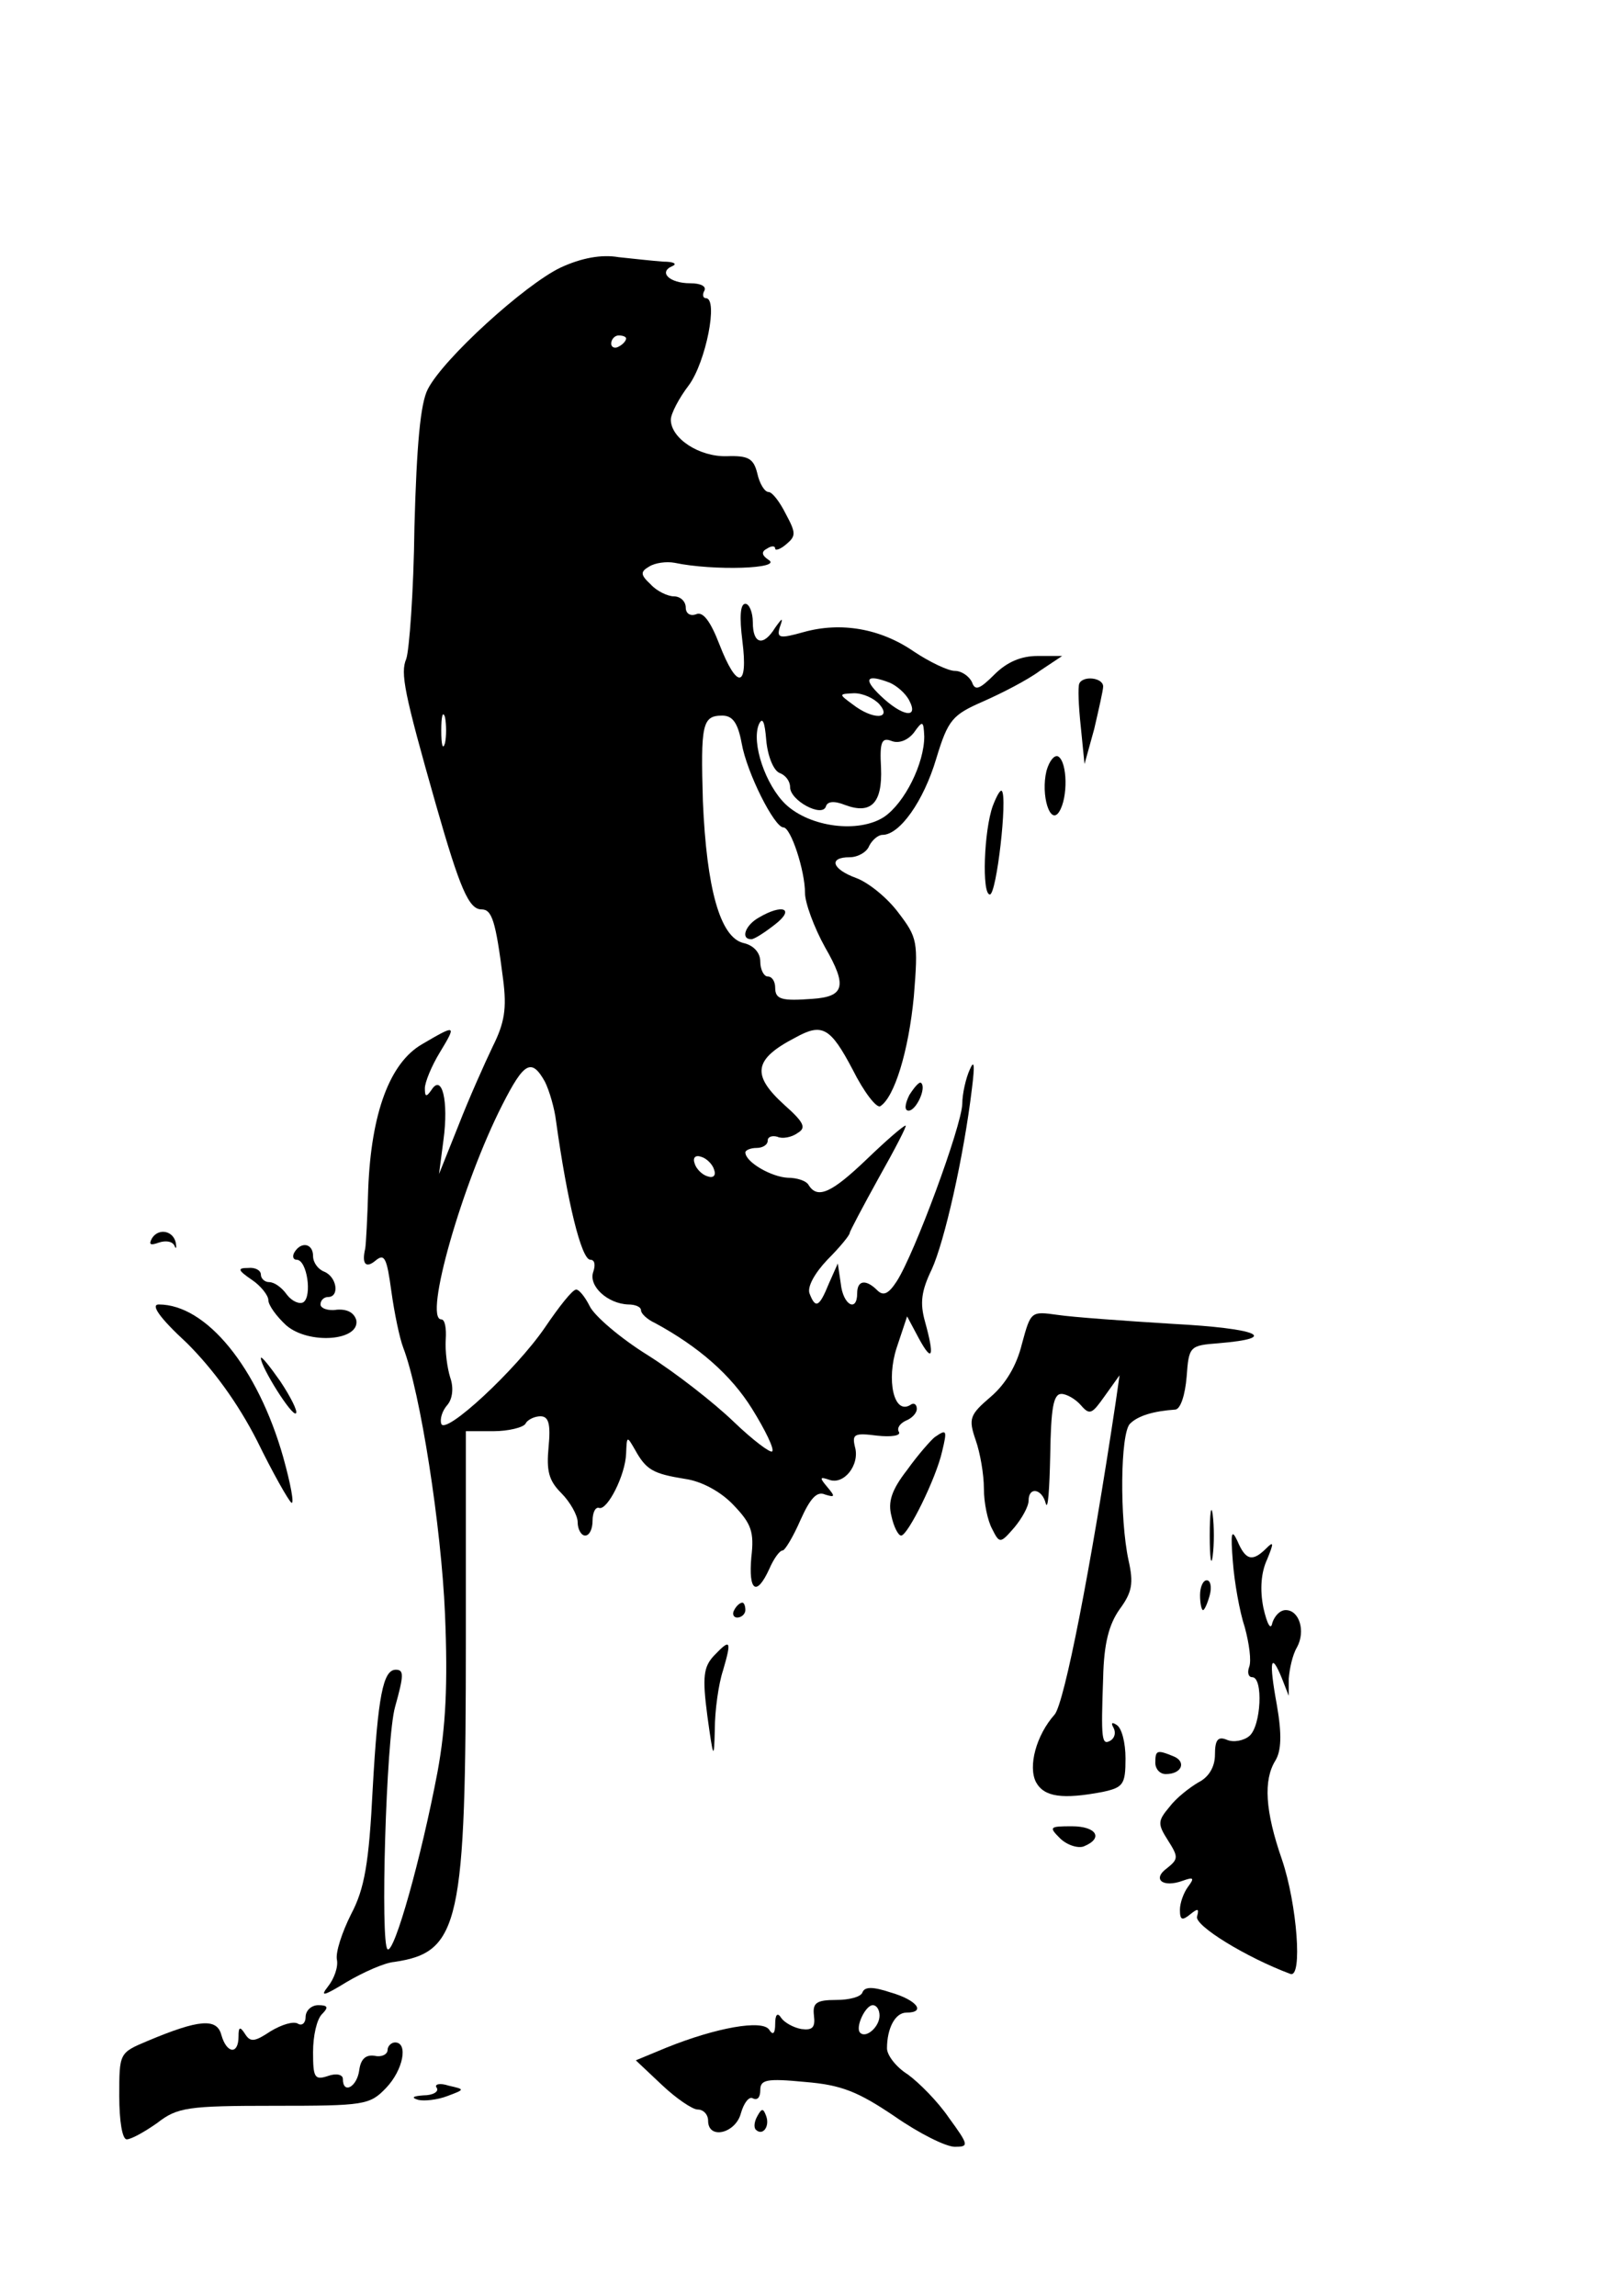 <?xml version="1.0" standalone="no"?>
<!DOCTYPE svg PUBLIC "-//W3C//DTD SVG 20010904//EN"
 "http://www.w3.org/TR/2001/REC-SVG-20010904/DTD/svg10.dtd">
<svg version="1.0" xmlns="http://www.w3.org/2000/svg"
 width="216pt" height="308pt" viewBox="0 0 216 308"
 preserveAspectRatio="xMidYMid meet">

<g transform="translate(0,308) scale(0.1,-0.1)"
fill="#000000" stroke="none">
<path d="M752 2721 c-48 -23 -157 -122 -178 -163 -10 -19 -15 -75 -18 -185 -1
-87 -7 -166 -11 -177 -8 -19 -3 -45 40 -196 32 -112 44 -140 61 -140 14 0 19
-15 29 -94 5 -39 2 -58 -14 -90 -11 -23 -32 -70 -46 -106 l-26 -65 6 46 c7 52
-2 89 -16 67 -7 -10 -9 -10 -9 2 0 8 9 30 20 48 23 38 22 38 -24 11 -43 -25
-68 -92 -72 -194 -1 -38 -3 -74 -4 -80 -5 -21 1 -27 14 -16 12 10 15 3 21 -41
4 -29 11 -63 16 -76 23 -60 51 -240 56 -357 4 -95 1 -152 -10 -212 -22 -116
-58 -244 -67 -238 -10 6 -2 283 10 325 12 43 12 50 1 50 -17 0 -24 -35 -31
-160 -5 -100 -11 -134 -29 -168 -12 -24 -21 -51 -19 -61 2 -10 -4 -26 -12 -36
-11 -14 -6 -13 25 6 22 13 51 26 64 27 88 13 96 51 96 435 l0 277 37 0 c20 0
40 5 43 10 3 6 13 10 20 10 11 0 14 -10 11 -41 -3 -32 0 -45 17 -62 12 -12 22
-30 22 -39 0 -10 5 -18 10 -18 6 0 10 9 10 20 0 11 4 19 9 17 11 -3 35 44 36
73 1 24 1 24 12 5 15 -27 24 -32 67 -39 22 -3 48 -17 65 -35 24 -25 28 -36 24
-70 -4 -46 7 -53 24 -16 6 14 14 25 18 25 3 0 14 18 24 41 13 29 22 39 33 34
13 -4 14 -3 3 10 -11 13 -10 14 2 10 20 -8 42 20 35 44 -4 17 -1 19 30 15 19
-2 32 0 29 5 -3 5 1 11 9 15 8 3 15 10 15 16 0 6 -4 9 -9 5 -22 -13 -32 34
-18 77 l14 42 16 -30 c18 -33 21 -24 8 23 -7 25 -5 41 9 70 17 37 43 151 54
243 4 32 3 39 -3 25 -5 -11 -10 -32 -10 -46 -1 -30 -64 -201 -88 -238 -11 -17
-18 -20 -26 -12 -15 15 -27 14 -27 -4 0 -26 -19 -16 -22 13 l-4 27 -12 -27
c-13 -32 -18 -34 -26 -13 -3 9 7 27 24 45 17 17 30 33 30 36 0 2 18 36 39 74
22 39 38 70 36 70 -3 0 -26 -20 -52 -45 -47 -45 -66 -54 -78 -35 -3 6 -16 10
-28 10 -22 1 -57 21 -57 34 0 3 7 6 15 6 8 0 15 4 15 10 0 5 6 7 13 5 6 -3 19
-1 27 5 12 7 9 14 -18 38 -44 40 -41 61 15 90 36 20 47 14 77 -43 15 -30 32
-52 37 -49 19 12 38 74 45 147 6 74 5 79 -21 113 -15 20 -40 40 -56 46 -33 12
-38 28 -9 28 11 0 23 7 26 15 4 8 12 15 18 15 23 0 55 45 72 102 16 53 22 59
63 77 25 11 60 29 76 41 l30 20 -33 0 c-22 0 -41 -8 -58 -25 -20 -20 -26 -22
-30 -10 -4 8 -14 15 -23 15 -9 0 -34 12 -55 26 -45 31 -98 40 -148 26 -32 -9
-36 -8 -32 6 5 14 4 14 -6 0 -16 -26 -30 -22 -30 7 0 14 -5 25 -10 25 -7 0 -8
-18 -4 -50 8 -63 -7 -66 -31 -4 -12 31 -22 44 -31 40 -8 -3 -14 1 -14 9 0 8
-7 15 -16 15 -8 0 -23 7 -31 16 -14 13 -14 17 -2 24 8 5 23 7 34 5 52 -11 146
-8 126 4 -9 6 -10 11 -2 15 6 4 11 4 11 0 0 -3 7 -1 15 6 13 11 13 15 -1 41
-8 16 -18 29 -23 29 -5 0 -12 11 -15 25 -5 20 -12 24 -41 23 -37 -1 -75 24
-75 49 0 8 11 29 24 46 23 31 40 117 23 117 -4 0 -5 5 -2 10 3 6 -5 10 -19 10
-28 0 -43 15 -24 23 7 3 2 6 -12 6 -14 1 -41 4 -60 6 -23 4 -50 -1 -78 -14z
m88 -95 c0 -3 -4 -8 -10 -11 -5 -3 -10 -1 -10 4 0 6 5 11 10 11 6 0 10 -2 10
-4z m354 -462 c9 -4 21 -14 26 -24 13 -25 -10 -21 -39 7 -24 23 -18 29 13 17z
m-14 -29 c17 -20 -9 -21 -36 0 -19 14 -19 14 2 15 12 0 27 -7 34 -15z m-583
-52 c-3 -10 -5 -2 -5 17 0 19 2 27 5 18 2 -10 2 -26 0 -35z m398 0 c7 -40 44
-113 56 -113 10 0 29 -58 29 -88 0 -13 12 -46 27 -73 30 -52 26 -66 -17 -69
-41 -3 -50 -1 -50 15 0 8 -4 15 -10 15 -5 0 -10 9 -10 20 0 12 -9 22 -23 25
-31 8 -49 73 -54 190 -3 103 -1 115 26 115 14 0 21 -10 26 -37z m51 -40 c8 -3
14 -11 14 -19 0 -18 43 -41 48 -26 2 7 11 8 26 2 35 -13 50 3 48 50 -2 35 1
41 14 36 10 -4 22 1 30 11 12 17 13 16 14 -5 0 -36 -26 -89 -54 -108 -34 -22
-99 -14 -132 17 -27 26 -46 82 -36 107 5 11 8 4 10 -21 2 -22 10 -41 18 -44z
m-315 -414 c6 -12 13 -36 15 -53 15 -108 34 -186 46 -186 6 0 7 -7 4 -16 -7
-19 19 -43 47 -44 9 0 17 -3 17 -8 0 -4 8 -12 19 -17 59 -32 102 -70 130 -115
18 -29 30 -54 27 -57 -2 -3 -26 15 -52 40 -26 25 -77 65 -115 89 -37 23 -72
53 -78 66 -6 12 -14 22 -18 22 -5 0 -23 -23 -42 -51 -39 -57 -134 -145 -139
-129 -2 6 1 17 8 25 7 8 9 23 4 37 -4 13 -7 35 -6 51 1 15 -1 27 -6 27 -24 0
28 182 82 288 29 57 39 63 57 31z m227 -118 c3 -8 -1 -12 -9 -9 -7 2 -15 10
-17 17 -3 8 1 12 9 9 7 -2 15 -10 17 -17z"/>
<path d="M1018 1849 c-18 -10 -25 -29 -10 -29 4 0 18 9 32 20 27 21 10 28 -22
9z"/>
<path d="M1448 2163 c-2 -5 -1 -30 2 -58 l5 -50 13 47 c6 26 12 52 12 57 0 12
-27 15 -32 4z"/>
<path d="M1404 2046 c-8 -33 5 -74 17 -55 12 19 11 66 -1 74 -5 3 -12 -5 -16
-19z"/>
<path d="M1332 1999 c-12 -33 -15 -119 -4 -119 9 0 24 131 16 139 -2 2 -7 -7
-12 -20z"/>
<path d="M1220 1611 c-6 -12 -7 -21 -1 -21 10 0 24 30 17 37 -2 3 -9 -5 -16
-16z"/>
<path d="M204 1419 c-5 -9 -2 -10 9 -6 9 3 18 2 21 -4 2 -5 3 -4 2 3 -3 17
-23 21 -32 7z"/>
<path d="M395 1400 c-3 -5 -2 -10 3 -10 14 0 21 -49 9 -57 -5 -3 -15 1 -22 10
-7 10 -17 17 -24 17 -6 0 -11 5 -11 10 0 6 -8 10 -17 9 -15 0 -14 -3 5 -16 12
-8 22 -21 22 -27 0 -7 11 -22 24 -34 30 -26 99 -21 94 7 -3 10 -12 15 -26 14
-12 -2 -22 2 -22 7 0 6 5 10 10 10 16 0 12 27 -5 34 -8 3 -15 12 -15 21 0 17
-16 20 -25 5z"/>
<path d="M251 1278 c35 -35 68 -80 94 -131 21 -43 42 -80 46 -83 4 -2 -1 25
-11 61 -34 120 -103 205 -167 205 -11 0 0 -17 38 -52z"/>
<path d="M1371 1277 c-7 -29 -22 -54 -42 -71 -28 -24 -30 -29 -20 -58 6 -17
11 -46 11 -65 0 -19 5 -43 11 -54 10 -20 11 -20 30 2 10 12 19 28 19 36 0 19
18 16 23 -4 3 -10 5 19 6 65 1 62 4 82 15 82 7 0 19 -7 26 -15 12 -14 15 -12
32 12 l20 28 -5 -35 c-34 -227 -69 -404 -82 -420 -25 -28 -36 -70 -25 -91 11
-20 36 -23 89 -13 28 6 31 10 31 45 0 21 -5 41 -12 45 -6 4 -8 3 -4 -4 3 -6 2
-13 -4 -17 -12 -7 -13 1 -10 84 1 47 8 72 22 92 17 23 19 35 12 66 -12 56 -11
170 2 183 11 11 32 17 61 19 7 1 13 20 15 44 3 41 4 42 43 45 84 7 52 20 -62
26 -65 4 -134 9 -154 12 -36 5 -36 5 -48 -39z"/>
<path d="M350 1258 c0 -12 42 -79 47 -74 3 2 -7 22 -21 43 -14 20 -26 35 -26
31z"/>
<path d="M1254 1152 c-5 -4 -22 -23 -37 -44 -21 -27 -26 -43 -21 -62 3 -14 9
-26 13 -26 9 0 47 77 55 113 7 29 6 30 -10 19z"/>
<path d="M1623 1020 c0 -30 2 -43 4 -27 2 15 2 39 0 55 -2 15 -4 2 -4 -28z"/>
<path d="M1654 985 c2 -27 9 -67 16 -88 6 -22 9 -45 6 -53 -3 -8 -1 -14 4 -14
15 0 12 -66 -4 -79 -7 -6 -21 -9 -30 -5 -12 5 -16 0 -16 -20 0 -16 -8 -30 -22
-37 -12 -7 -30 -21 -39 -33 -16 -19 -16 -23 -2 -45 14 -22 14 -25 -1 -37 -21
-15 -6 -27 21 -17 14 5 16 4 7 -8 -6 -8 -11 -22 -11 -31 0 -14 3 -15 14 -6 10
8 12 8 9 -3 -4 -12 66 -55 125 -77 17 -7 9 94 -11 153 -23 66 -25 107 -9 133
8 13 9 35 2 75 -11 60 -8 72 7 35 l9 -23 0 23 c1 13 5 32 11 42 12 22 3 50
-15 50 -8 0 -15 -8 -18 -17 -2 -11 -7 -2 -12 20 -5 25 -3 48 5 65 9 22 9 25
-1 15 -19 -19 -28 -16 -39 10 -8 17 -9 10 -6 -28z"/>
<path d="M1610 940 c0 -11 2 -20 4 -20 2 0 6 9 9 20 3 11 1 20 -4 20 -5 0 -9
-9 -9 -20z"/>
<path d="M985 920 c-3 -5 -1 -10 4 -10 6 0 11 5 11 10 0 6 -2 10 -4 10 -3 0
-8 -4 -11 -10z"/>
<path d="M958 859 c-14 -15 -16 -28 -9 -81 8 -58 9 -60 10 -18 0 25 5 61 11
79 12 41 10 43 -12 20z"/>
<path d="M1550 715 c0 -8 6 -15 14 -15 22 0 28 17 10 24 -22 9 -24 8 -24 -9z"/>
<path d="M1422 614 c9 -9 24 -14 32 -11 27 11 17 27 -16 27 -30 0 -31 -1 -16
-16z"/>
<path d="M1157 407 c-2 -6 -18 -10 -35 -10 -27 0 -32 -4 -30 -21 2 -16 -2 -20
-17 -18 -11 2 -23 9 -27 15 -5 8 -8 4 -8 -8 0 -13 -3 -16 -8 -8 -9 14 -71 3
-138 -24 l-41 -17 35 -33 c19 -18 41 -33 48 -33 8 0 14 -7 14 -15 0 -26 37
-17 44 10 4 14 11 23 16 20 6 -3 10 1 10 11 0 14 8 16 60 11 49 -4 71 -13 120
-46 33 -23 69 -41 81 -41 19 0 19 2 -8 39 -15 22 -40 47 -55 58 -16 10 -28 26
-28 35 0 27 11 48 26 48 27 0 14 17 -21 27 -24 8 -35 8 -38 0z m23 -31 c0 -15
-18 -31 -26 -23 -7 7 7 37 17 37 5 0 9 -6 9 -14z"/>
<path d="M410 374 c0 -8 -5 -12 -10 -9 -6 4 -22 -1 -37 -10 -21 -14 -27 -15
-34 -4 -7 11 -9 10 -9 -3 0 -25 -16 -23 -23 2 -6 23 -30 21 -99 -8 -38 -16
-38 -16 -38 -74 0 -33 4 -58 10 -58 6 0 24 10 41 22 27 21 41 23 157 23 121 0
128 1 150 24 23 24 30 61 12 61 -5 0 -10 -5 -10 -10 0 -6 -8 -10 -17 -8 -12 2
-19 -4 -21 -19 -3 -23 -22 -33 -22 -12 0 6 -9 8 -20 4 -18 -6 -20 -2 -20 32 0
22 5 44 12 51 9 9 8 12 -5 12 -9 0 -17 -7 -17 -16z"/>
<path d="M586 279 c3 -5 -5 -10 -18 -10 -14 -1 -17 -3 -7 -6 8 -2 26 0 39 5
24 9 24 9 2 14 -12 4 -20 2 -16 -3z"/>
<path d="M1016 241 c-4 -7 -5 -15 -2 -18 9 -9 19 4 14 18 -4 11 -6 11 -12 0z"/>
</g>
</svg>

